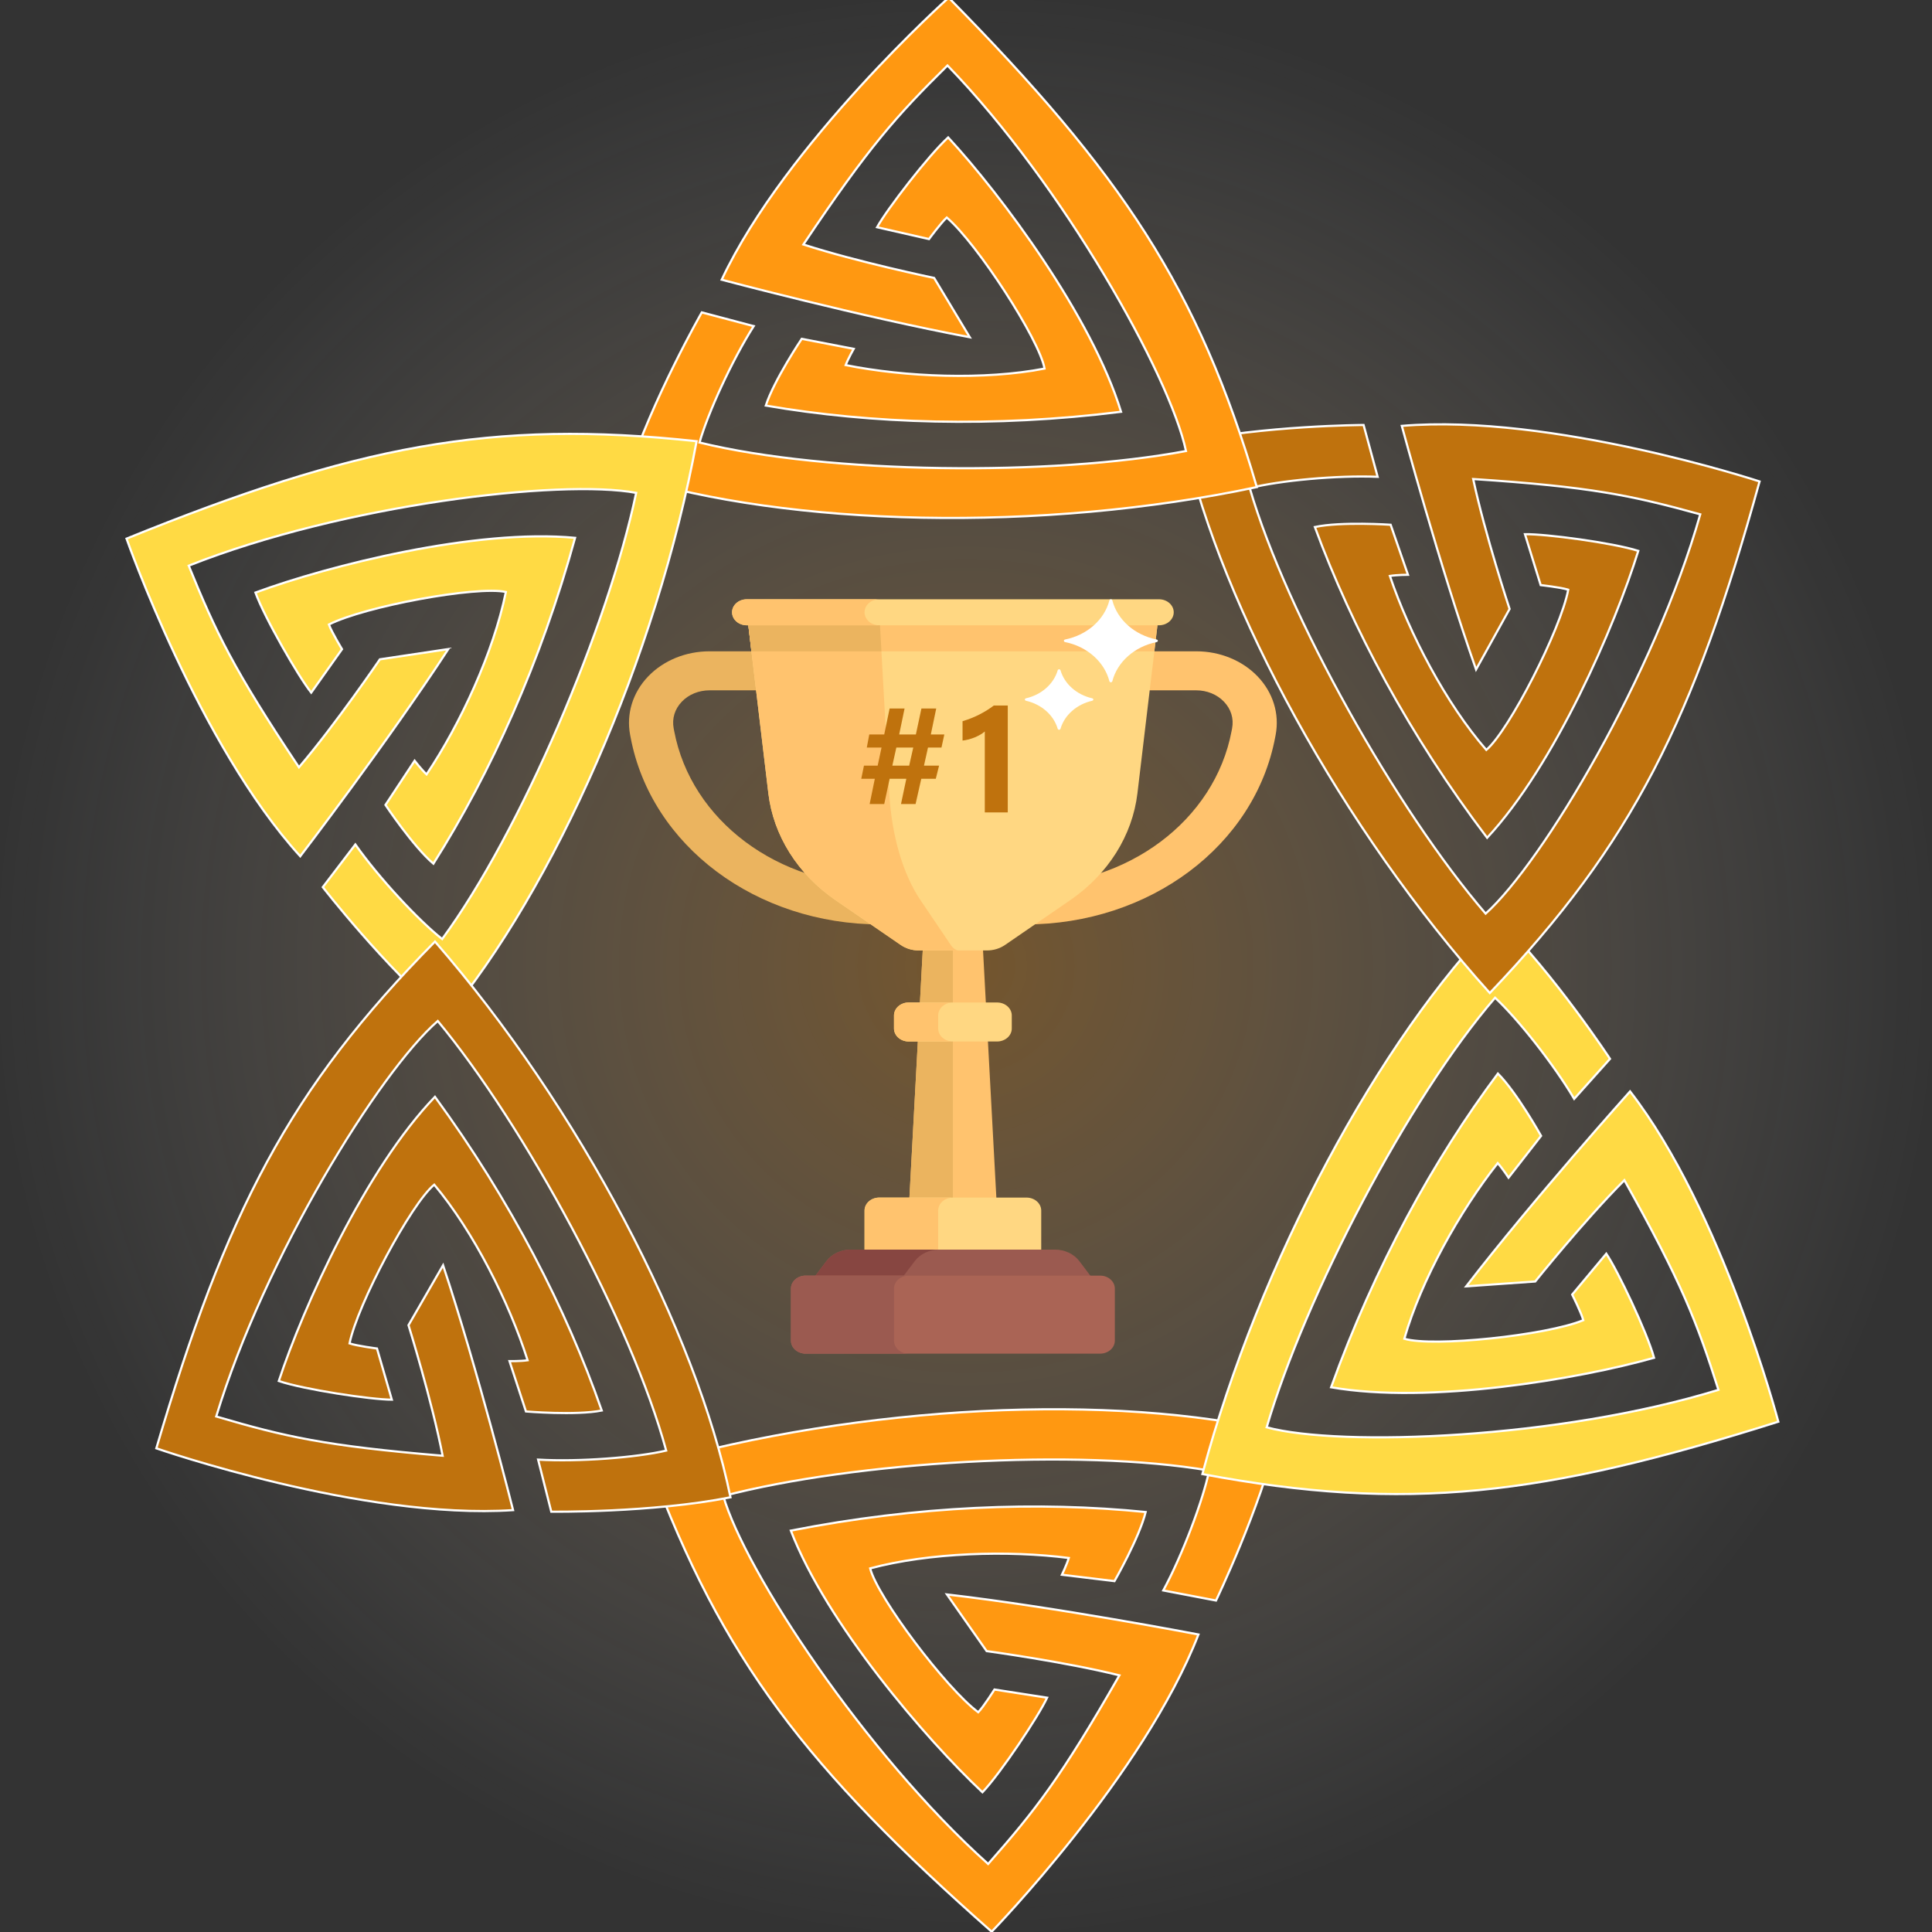 <svg width="1080" height="1080" viewBox="0 0 1080 1080" fill="none" xmlns="http://www.w3.org/2000/svg">
<rect x="0" y="0" width="1080" height="1080" fill="#333333" stroke="none"/>
<g clip-path="url(#clip0_2:2)">
<rect width="1080" height="1080" fill="url(#paint0_radial_2:2)"/>
<path d="M675.948 822.048C672.49 838.648 661.111 869.003 650.279 889.067L679.756 894.705C679.756 894.705 704.121 844.173 714.807 800.515C622.872 778.653 481.626 785.03 363.442 818.929C403.719 927.643 451.23 988.774 554.356 1079.83C554.356 1079.83 639.472 992.249 669.94 913.69C669.94 913.69 590.241 898.371 529.35 891.3L551.544 922.974C551.544 922.974 595.083 928.901 625.745 936.53C593.071 993.654 578.893 1011.84 552.372 1041.96C483.193 979.916 416.236 877.731 404.34 836.283C477.899 817.035 602.871 809.46 675.948 822.048Z" fill="#FF9811" stroke="white" stroke-width="1.221"/>
<path d="M640.433 845.229C580.659 839.187 512.692 841.73 442.082 855.624C462.095 907.575 517.355 971.95 549.19 1001.88C559.437 991.149 580.477 959.468 585.339 949.023L555.913 944.449C555.913 944.449 549.92 953.935 546.846 957.154C528.853 943.827 490.509 892.836 486.427 876.743C519.467 867.875 563.718 866.575 597.46 870.924C596.32 874.695 593.628 880.298 593.628 880.298L623 883.855C623 883.855 636.862 859.684 640.433 845.229Z" fill="#FF9811" stroke="white" stroke-width="1.221"/>
<g clip-path="url(#clip1_2:2)">
<path d="M835.76 557.743C848.208 569.257 868.366 594.644 879.986 614.263L900.001 591.9C900.001 591.9 869.235 544.99 837.317 513.344C771.228 580.888 703.946 705.244 672.134 824.007C786.064 845.474 862.934 836.234 994.095 794.734C994.095 794.734 962.864 676.668 911.219 610.092C911.219 610.092 857.039 670.517 819.617 719.07L858.198 716.359C858.198 716.359 885.703 682.091 908.033 659.738C940.17 717.166 948.458 738.686 960.618 776.933C871.803 804.274 749.729 809.038 708.073 797.888C729.461 724.922 787.333 613.898 835.76 557.743Z" fill="#FFDA44" stroke="white" stroke-width="1.221"/>
<path d="M837.338 600.125C801.373 648.249 768.548 707.817 744.09 775.498C798.929 785.1 882.57 770.889 924.62 759.015C920.7 744.706 904.381 710.354 897.931 700.807L878.856 723.674C878.856 723.674 883.9 733.697 885.076 737.99C864.386 746.55 800.929 753.154 785.032 748.365C794.448 715.476 816.125 676.876 837.231 650.193C839.876 653.113 843.292 658.307 843.292 658.307L861.468 634.962C861.468 634.962 847.89 610.631 837.338 600.125Z" fill="#FFDA44" stroke="white" stroke-width="1.221"/>
</g>
<g clip-path="url(#clip2_2:2)">
<path d="M698.619 272.845C715.055 268.677 747.326 265.597 770.108 266.538L762.254 237.572C762.254 237.572 706.155 237.825 662.231 247.358C682.883 339.573 750.533 463.729 832.81 555.092C912.864 471.234 946.981 401.733 983.612 269.129C983.612 269.129 867.584 231.019 783.621 238.072C783.621 238.072 804.789 316.421 825.127 374.249L843.866 340.416C843.866 340.416 830.107 298.685 823.522 267.783C889.189 272.108 911.751 276.878 950.45 287.511C925.008 376.888 862.517 481.863 830.479 510.726C780.933 453.048 719.34 344.045 698.619 272.845Z" fill="#BF720D" stroke="white" stroke-width="1.221"/>
<path d="M735.023 294.605C755.796 350.978 787.876 410.951 831.317 468.325C869.237 427.562 902.873 349.676 915.817 307.942C901.681 303.436 863.984 298.413 852.464 298.623L861.253 327.075C861.253 327.075 872.406 328.303 876.646 329.655C872.556 351.67 843.534 408.486 830.86 419.21C808.405 393.4 787.839 354.198 776.956 321.964C780.845 321.336 787.061 321.3 787.061 321.3L777.382 293.341C777.382 293.341 749.581 291.477 735.023 294.605Z" fill="#BF720D" stroke="white" stroke-width="1.221"/>
</g>
<path d="M391.037 247.37C395.645 231.052 409.113 201.565 421.319 182.305L392.307 174.625C392.307 174.625 364.476 223.334 350.77 266.14C440.957 294.362 582.304 297.854 702.565 272.281C669.969 161.023 626.838 96.726 530.315 -1.299C530.315 -1.299 439.297 80.129 403.423 156.37C403.423 156.37 481.86 177.212 542.109 188.513L522.178 155.368C522.178 155.368 479.159 146.418 449.104 136.67C485.683 81.964 501.095 64.809 529.653 36.611C594.335 103.333 654.001 209.939 662.977 252.117C588.254 266.186 463.058 265.026 391.037 247.37Z" fill="#FF9811" stroke="white" stroke-width="1.221"/>
<path d="M428.083 226.724C487.29 236.92 555.268 239.125 626.676 230.19C610.335 176.969 559.701 108.896 530.031 76.82C519.06 86.809 495.862 116.944 490.283 127.026L519.318 133.641C519.318 133.641 525.958 124.596 529.249 121.599C546.269 136.148 580.963 189.691 583.912 206.029C550.334 212.57 506.1 210.78 472.743 204.089C474.144 200.406 477.221 195.005 477.221 195.005L448.168 189.408C448.168 189.408 432.653 212.552 428.083 226.724Z" fill="#FF9811" stroke="white" stroke-width="1.221"/>
<g clip-path="url(#clip3_2:2)">
<path d="M247.169 524.931C233.856 514.43 211.768 490.702 198.645 472.055L180.446 495.92C180.446 495.92 214.798 540.272 249.101 569.316C309.687 496.795 367.004 367.543 389.4 246.65C274.137 234.188 198.229 249.431 70.728 301.094C70.728 301.094 111.126 416.345 167.835 478.664C167.835 478.664 217.108 414.174 250.605 362.835L212.356 368.565C212.356 368.565 187.624 404.885 167.116 428.921C130.572 374.191 120.622 353.388 105.498 316.213C191.894 281.988 313.219 267.661 355.621 275.508C340.024 349.927 291.041 465.149 247.169 524.931Z" fill="#FFDA44" stroke="white" stroke-width="1.221"/>
<path d="M242.27 482.804C274.348 432.007 302.399 370.046 321.471 300.655C266.048 295.385 183.78 316.115 142.791 331.251C147.822 345.209 166.785 378.174 173.965 387.186L191.187 362.893C191.187 362.893 185.372 353.297 183.863 349.11C203.818 338.953 266.561 327.39 282.784 330.917C275.978 364.443 257.396 404.625 238.449 432.881C235.583 430.178 231.77 425.269 231.77 425.269L215.481 449.968C215.481 449.968 230.927 473.159 242.27 482.804Z" fill="#FFDA44" stroke="white" stroke-width="1.221"/>
</g>
<g clip-path="url(#clip4_2:2)">
<path d="M372.402 810.881C355.895 814.763 323.576 817.278 300.813 815.94L308.161 845.039C308.161 845.039 364.256 845.765 408.34 836.999C389.3 744.439 323.828 619.121 243.157 526.336C161.652 608.785 126.327 677.679 87.387 809.624C87.387 809.624 202.732 849.753 286.806 844.166C286.806 844.166 267.008 765.459 247.683 707.285L228.356 740.786C228.356 740.786 241.385 782.751 247.429 813.764C181.848 808.293 159.373 803.13 120.865 791.824C147.863 702.904 212.177 599.035 244.714 570.736C293.246 629.27 352.927 739.331 372.402 810.881Z" fill="#BF720D" stroke="white" stroke-width="1.221"/>
<path d="M336.384 788.49C316.598 731.764 285.569 671.239 243.136 613.116C204.51 653.211 169.52 730.498 155.85 771.999C169.905 776.752 207.509 782.432 219.031 782.423L210.74 753.822C210.74 753.822 199.61 752.399 195.393 750.974C199.867 729.034 229.876 672.733 242.736 662.232C264.736 688.429 284.616 727.985 294.935 760.403C291.035 760.964 284.819 760.891 284.819 760.891L294.009 789.015C294.009 789.015 321.773 791.363 336.384 788.49Z" fill="#BF720D" stroke="white" stroke-width="1.221"/>
</g>
<g clip-path="url(#clip5_2:2)">
<path d="M492.27 494.955C434.837 494.955 386.3 458.629 376.86 408.573L376.595 407.182C375.558 401.686 377.181 396.369 381.168 392.214C385.018 388.196 390.657 385.895 396.64 385.895H446.205V364.082H396.64C383.387 364.082 370.882 369.195 362.33 378.113C353.701 387.116 350.025 399.016 352.243 410.781L352.509 412.165C363.938 472.781 422.714 516.766 492.267 516.766C492.267 516.766 492.284 516.766 492.287 516.766V494.954C492.278 494.955 492.278 494.955 492.27 494.955Z" fill="#EBB45F"/>
<path d="M703.011 378.113C694.459 369.195 681.954 364.082 668.701 364.082H619.136V385.895H668.701C674.684 385.895 680.323 388.195 684.172 392.213C688.159 396.367 689.782 401.685 688.745 407.181L688.48 408.572C679.041 458.629 630.504 494.954 573.071 494.954C573.063 494.954 573.063 494.954 573.055 494.954V516.766C573.058 516.766 573.071 516.766 573.071 516.766C642.628 516.766 701.404 472.78 712.832 412.165L713.098 410.781C715.317 399.017 711.639 387.116 703.011 378.113Z" fill="#FFC36E"/>
<path d="M557.36 676.722H507.981L516.21 524.037H549.131L557.36 676.722Z" fill="#FFC36E"/>
<path d="M516.21 524.037L507.981 676.722H532.67V524.037H516.21Z" fill="#EBB45F"/>
<path d="M582.05 705.804H483.29V676.722C483.29 672.707 486.976 669.451 491.521 669.451H573.821C578.366 669.451 582.051 672.707 582.051 676.722V705.804H582.05Z" fill="#FFD782"/>
<path d="M532.67 669.451H491.52C486.975 669.451 483.29 672.707 483.29 676.722V705.804H524.44V676.722C524.441 672.707 528.125 669.451 532.67 669.451Z" fill="#FFC36E"/>
<path d="M614.97 720.346H450.37L461.944 705.009C464.996 700.964 470.136 698.533 475.639 698.533H589.701C595.204 698.533 600.343 700.964 603.396 705.009L614.97 720.346Z" fill="#9B5A50"/>
<path d="M525.02 698.533H475.639C470.136 698.533 464.997 700.963 461.944 705.009L450.37 720.346H499.75L511.324 705.009C514.377 700.963 519.516 698.533 525.02 698.533Z" fill="#874641"/>
<path d="M614.97 756.699H450.37C445.825 756.699 442.14 753.443 442.14 749.428V720.346C442.14 716.33 445.825 713.075 450.37 713.075H614.97C619.515 713.075 623.201 716.33 623.201 720.346V749.428C623.201 753.443 619.515 756.699 614.97 756.699Z" fill="#AA6455"/>
<path d="M499.75 749.428V720.346C499.75 716.33 503.436 713.075 507.981 713.075H450.371C445.826 713.075 442.14 716.33 442.14 720.346V749.428C442.14 753.443 445.826 756.699 450.371 756.699H507.981C503.436 756.699 499.75 753.443 499.75 749.428Z" fill="#9B5A50"/>
<path d="M598.247 503.214L561.819 528.244C558.929 530.229 555.374 531.307 551.714 531.307H513.629C509.968 531.307 506.412 530.229 503.523 528.244L467.095 503.214C445.894 488.646 432.322 467.077 429.511 443.479L417.45 342.271H647.89L635.83 443.479C633.02 467.077 619.448 488.647 598.247 503.214Z" fill="#FFD782"/>
<path d="M531.482 528.244L514.569 503.214C504.725 488.646 498.426 467.077 497.119 443.477L491.52 342.271H417.45L429.51 443.479C432.321 467.077 445.892 488.647 467.094 503.216L503.522 528.246C506.412 530.232 509.967 531.31 513.627 531.31H536.173C534.475 531.308 532.824 530.23 531.482 528.244Z" fill="#FFC36E"/>
<path d="M647.891 349.541H417.45C412.905 349.541 409.22 346.285 409.22 342.27C409.22 338.255 412.905 334.999 417.45 334.999H647.89C652.435 334.999 656.12 338.255 656.12 342.27C656.12 346.286 652.436 349.541 647.891 349.541Z" fill="#FFD782"/>
<path d="M557.36 582.203H507.98C503.435 582.203 499.749 578.947 499.749 574.932V567.661C499.749 563.646 503.435 560.39 507.98 560.39H557.36C561.905 560.39 565.591 563.646 565.591 567.661V574.932C565.591 578.947 561.905 582.203 557.36 582.203Z" fill="#FFD782"/>
<path d="M524.441 574.932V567.661C524.441 563.646 528.126 560.39 532.671 560.39H507.981C503.436 560.39 499.75 563.646 499.75 567.661V574.932C499.75 578.947 503.436 582.203 507.981 582.203H532.67C528.125 582.203 524.441 578.947 524.441 574.932Z" fill="#FFC36E"/>
<path d="M645.291 364.082L647.024 349.541H418.316L420.049 364.082H645.291Z" fill="#FFC36E"/>
<path d="M527.88 410.562L526.291 417.9H518.749L516.507 428.01H524.945L523.111 435.347H514.999L511.819 449.452H503.666L506.642 435.347H497.307L494.29 449.452H486.137L489.031 435.347H481.449L482.957 428.01H490.621L492.782 417.9H484.547L485.933 410.562H494.29L497.307 396.05H505.663L502.647 410.562H511.982L515.08 396.05H523.355L520.339 410.562H527.88ZM510.514 417.9H501.057L498.815 428.01H508.232L510.514 417.9ZM563.346 394.378V454.14H550.505V408.891C549.798 409.516 548.956 410.114 547.978 410.684C547.026 411.228 546.007 411.731 544.92 412.193C543.833 412.627 542.705 413.008 541.537 413.334C540.368 413.633 539.213 413.85 538.072 413.986V403.143C541.414 402.164 544.567 400.914 547.529 399.392C550.491 397.871 553.168 396.199 555.56 394.378H563.346Z" fill="#BF720D"/>
<path d="M491.923 349.541H418.316L420.049 364.082H492.727L491.923 349.541Z" fill="#EBB45F"/>
<path d="M483.29 342.271C483.29 338.256 486.976 335 491.521 335H417.451C412.906 335 409.221 338.256 409.221 342.271C409.221 346.286 412.906 349.542 417.451 349.542H491.521C486.975 349.541 483.29 346.286 483.29 342.271Z" fill="#FFC36E"/>
<path d="M646.553 357.477C634.272 355.003 624.604 346.462 621.804 335.613C621.593 334.796 620.369 334.796 620.158 335.613C617.357 346.462 607.69 355.004 595.409 357.477C594.484 357.663 594.484 358.744 595.409 358.931C607.69 361.406 617.358 369.946 620.158 380.796C620.368 381.613 621.592 381.613 621.804 380.796C624.605 369.946 634.272 361.405 646.553 358.931C647.478 358.745 647.478 357.663 646.553 357.477Z" fill="white"/>
<path d="M610.524 390.345C601.878 388.366 595.069 382.351 592.83 374.713C592.604 373.946 591.481 373.946 591.256 374.713C589.017 382.351 582.208 388.366 573.562 390.345C572.694 390.544 572.694 391.536 573.562 391.735C582.208 393.713 589.017 399.727 591.256 407.367C591.482 408.133 592.605 408.133 592.83 407.367C595.069 399.727 601.878 393.713 610.524 391.735C611.392 391.537 611.392 390.544 610.524 390.345Z" fill="white"/>
</g>
</g>
<defs>
<radialGradient id="paint0_radial_2:2" cx="0" cy="0" r="1" gradientUnits="userSpaceOnUse" gradientTransform="translate(540 540) rotate(89.98) scale(539.773)">
<stop stop-color="#FF9811" stop-opacity="0"/>
<stop offset="0" stop-color="#FF9811" stop-opacity="0.5"/>
<stop offset="0" stop-color="#FF9F21" stop-opacity="0.32"/>
<stop offset="1" stop-color="white" stop-opacity="0"/>
</radialGradient>
<clipPath id="clip0_2:2">
<rect width="1080" height="1080" fill="white"/>
</clipPath>
<clipPath id="clip1_2:2">
<rect width="409.129" height="391.504" fill="white" transform="translate(595.606 816.947) rotate(-62)"/>
</clipPath>
<clipPath id="clip2_2:2">
<rect width="409.129" height="391.504" fill="white" transform="translate(785.209 615.429) rotate(-119)"/>
</clipPath>
<clipPath id="clip3_2:2">
<rect width="409.129" height="391.504" fill="white" transform="translate(466.246 247.684) rotate(113.5)"/>
</clipPath>
<clipPath id="clip4_2:2">
<rect width="409.129" height="391.504" fill="white" transform="translate(291.805 466.839) rotate(62)"/>
</clipPath>
<clipPath id="clip5_2:2">
<rect width="477.34" height="421.699" fill="white" transform="translate(294 335)"/>
</clipPath>
</defs>
</svg>
